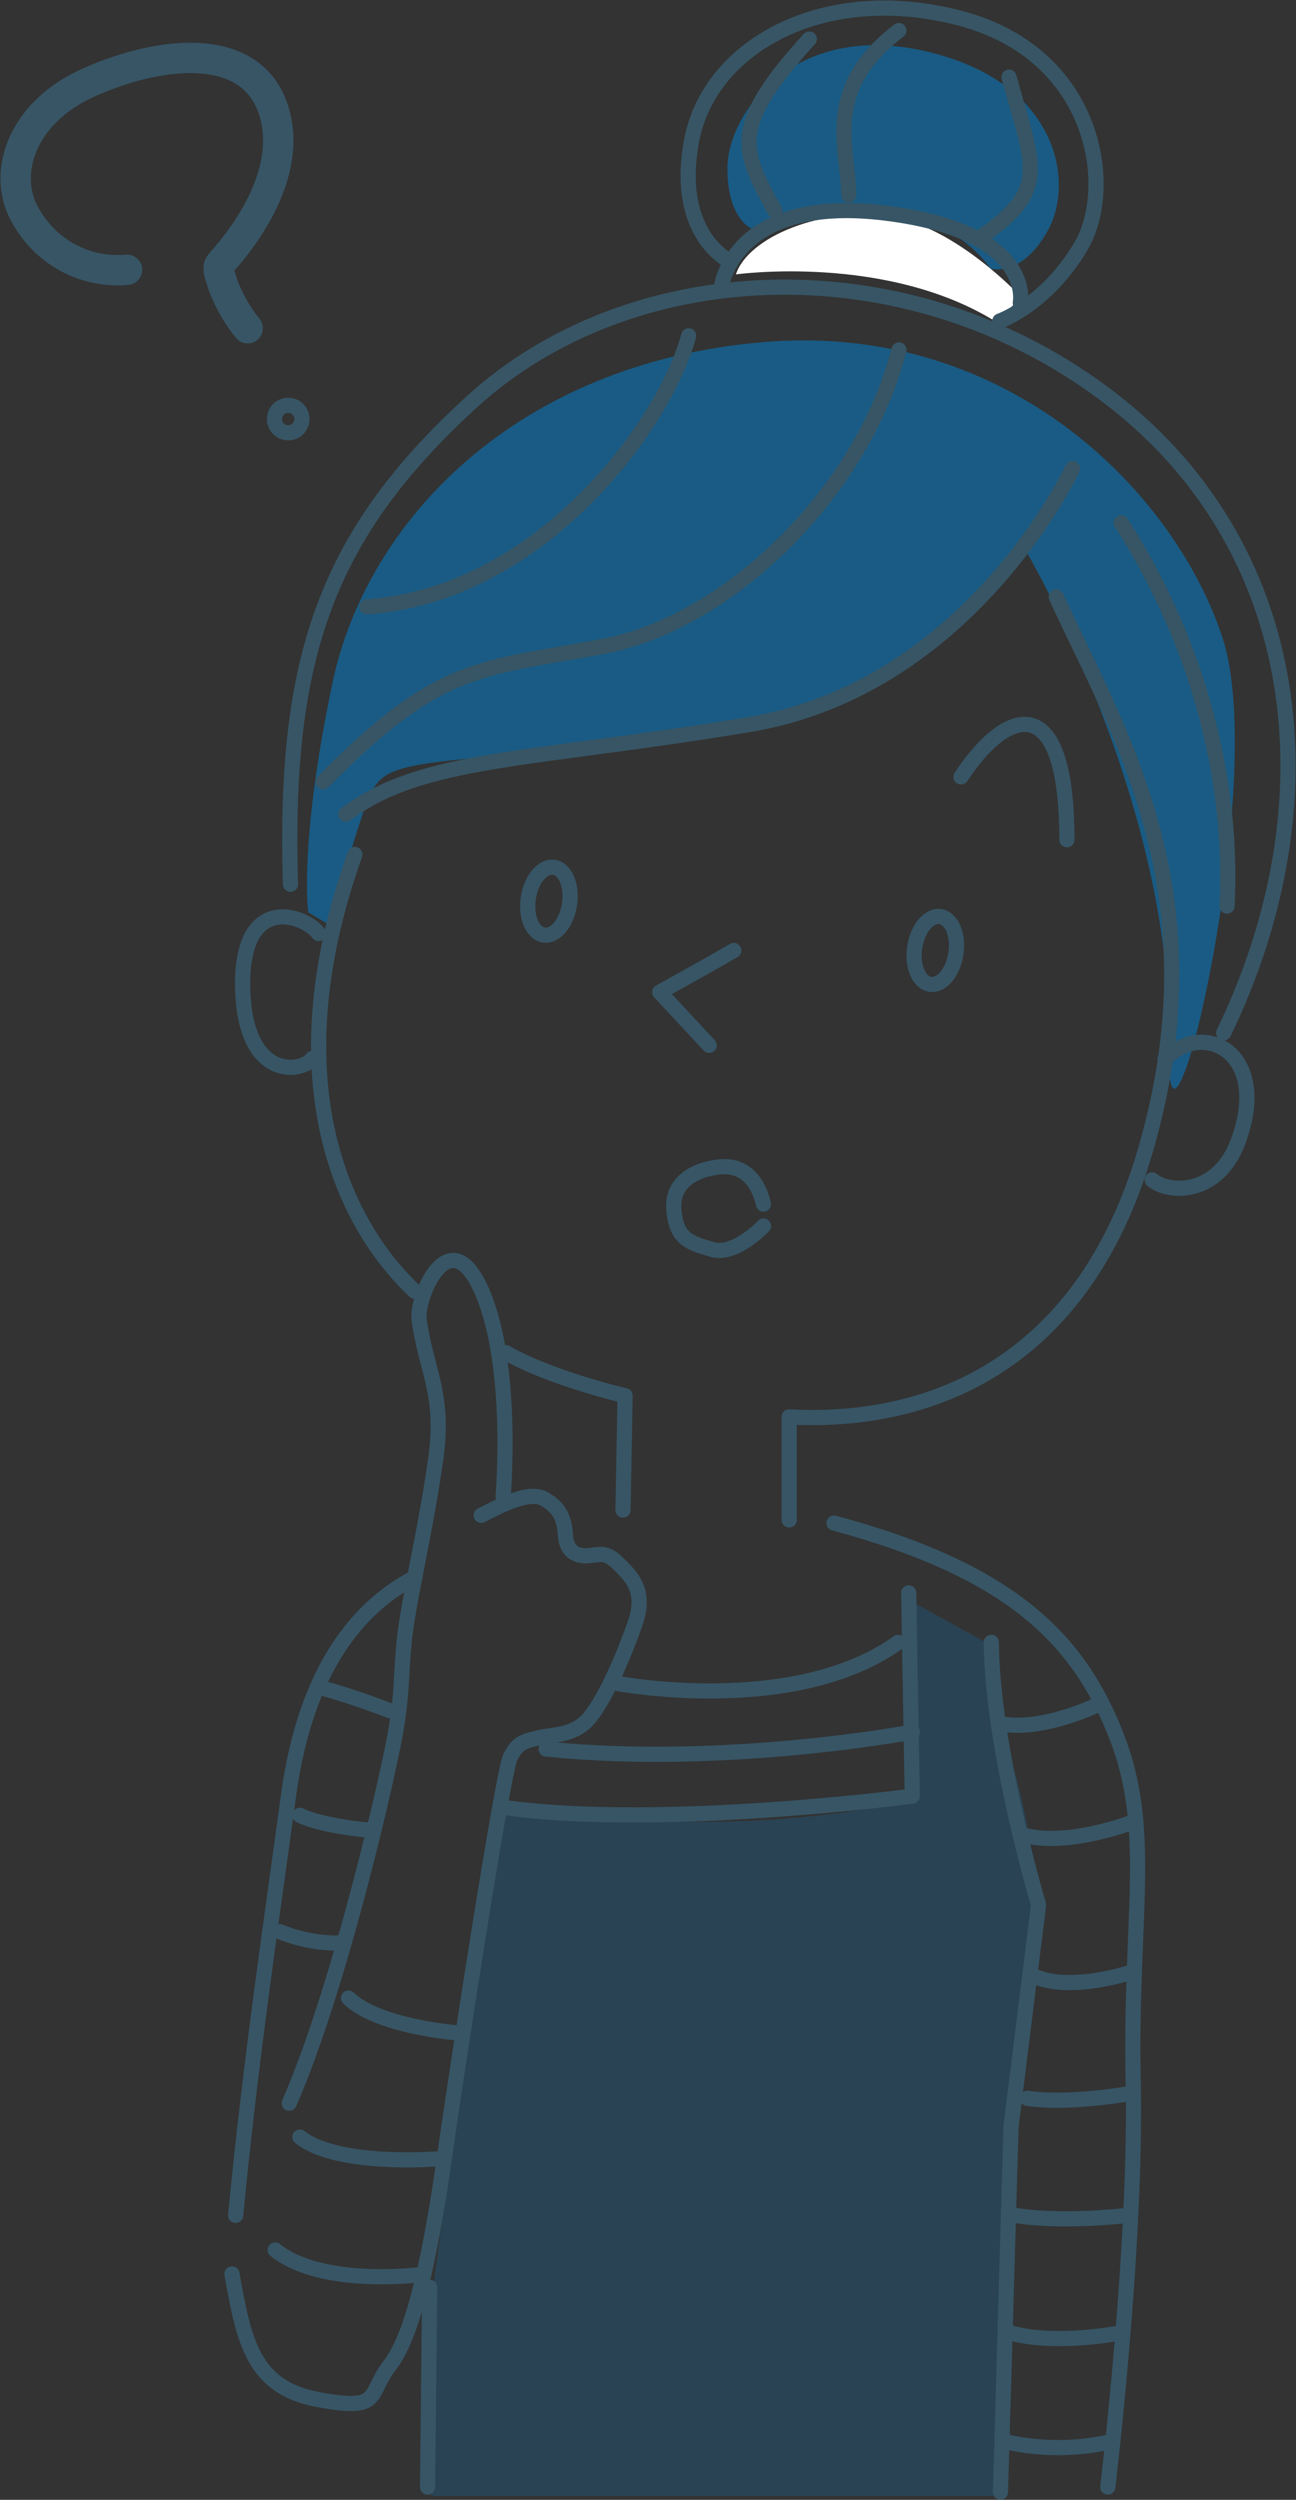 <svg xmlns="http://www.w3.org/2000/svg" width="170.834" height="329.481" viewBox="0 0 170.834 329.481">
  <rect x="0" y="0" width="170.834" height="329.481" fill="#333333" stroke="none"/>
  <g id="Layer_2" data-name="Layer 2" transform="translate(0.062 0.06)">
    <g id="Group_495" data-name="Group 495" transform="translate(2.005 1.005)">
      <path id="Path_1842" data-name="Path 1842" d="M53.45,316.195V290.711s2.235-16.372,3.726-28.837,1.863-17.862,2.981-25.3S62.2,224.3,62.2,224.3s4.46,2.416,23.248,2.981,31.807-2.981,31.807-2.981L116.7,198.25,127.5,204.2a82.811,82.811,0,0,0,2.789,16.372c2.235,7.26,3.534,19.533,3.534,19.533s-2.235,15.435-3.162,26.974-2.235,49.115-2.235,49.115Z" transform="translate(1.313 11.714)" fill="rgba(0,133,215,0.2)"/>
      <path id="Path_1843" data-name="Path 1843" d="M151.725,135.771c-.5,22.131,13.21-35.341,7.068-54.321S130.7,39.6,98.149,42.384,45.872,66,41.412,87.4s-3.162,30.136-3.162,30.136l2.789,1.671s2.044-7.632,4.46-14.881,3.534-5.77,30.327-8.739,39.067-5.77,56.929-25.856c0,0,19.714,33.3,18.98,66.041Z" transform="translate(0.321 1.648)" fill="rgba(0,133,215,0.5)"/>
      <path id="Path_1844" data-name="Path 1844" d="M91.19,34.458S111.1,31.669,125.6,40.781l3.162-3.364s-8.558-9.282-17.3-10.592S92.861,29.433,91.19,34.458Z" transform="translate(3.746 0.644)" fill="#fff"/>
      <path id="Path_1845" data-name="Path 1845" d="M93.866,30.04s-3.726-.926-3.726-8.186S98.879,2.321,116.369,6.42s19.533,17.3,16,23.621-7.568,4.992-7.568,4.992-4.332-6.845-14.754-7.962-16.18,2.981-16.18,2.981Z" transform="translate(3.679 -0.709)" fill="rgba(0,133,215,0.5)"/>
      <path id="Path_1846" data-name="Path 1846" d="M159.058,133.844c14.637-30.263,10.911-64.486-15.871-84.328S80.542,31.792,59.848,50.761c-19.225,17.607-24.707,33.808-23.813,63.5" transform="translate(0.184 1.223)" fill="none" stroke="#375565" stroke-linecap="round" stroke-linejoin="round" stroke-width="2"/>
      <path id="Path_1847" data-name="Path 1847" d="M144.422,131.285s2.608-2.981,6.227-2.044,6.142,5.493,3.438,12.838-9.3,6.887-11.347,5.12" transform="translate(7.07 7.252)" fill="none" stroke="#375565" stroke-linecap="round" stroke-linejoin="round" stroke-width="2"/>
      <path id="Path_1848" data-name="Path 1848" d="M132.992,73.91c8.09,17.67,21.577,38.875,11.816,72.736s-35.618,36-47.018,35.341V195.57" transform="translate(4.172 3.696)" fill="none" stroke="#375565" stroke-linecap="round" stroke-linejoin="round" stroke-width="2"/>
      <path id="Path_1849" data-name="Path 1849" d="M78.146,188.237l.277-15.073s-9.676-2.235-15.722-5.674" transform="translate(1.909 9.731)" fill="none" stroke="#375565" stroke-linecap="round" stroke-linejoin="round" stroke-width="2"/>
      <path id="Path_1850" data-name="Path 1850" d="M52.209,163.378C43.1,154.915,33.516,136.031,44.3,105.8" transform="translate(0.414 5.753)" fill="none" stroke="#375565" stroke-linecap="round" stroke-linejoin="round" stroke-width="2"/>
      <path id="Path_1851" data-name="Path 1851" d="M40.116,115.723c-1.724-2.416-10.187-5.493-10.006,6.972s7.813,11.443,9.208,9.485" transform="translate(-0.193 6.251)" fill="none" stroke="#375565" stroke-linecap="round" stroke-linejoin="round" stroke-width="2"/>
      <path id="Path_1852" data-name="Path 1852" d="M42.87,103.591c10.049-7.537,23.813-6.972,53.107-11.816s42.7-33.765,42.7-33.765" transform="translate(0.63 2.671)" fill="none" stroke="#375565" stroke-linecap="round" stroke-linejoin="round" stroke-width="2"/>
      <path id="Path_1853" data-name="Path 1853" d="M138.9,64.74c9.112,14.136,14.881,32.094,13.955,50.51" transform="translate(6.823 3.105)" fill="none" stroke="#375565" stroke-linecap="round" stroke-linejoin="round" stroke-width="2"/>
      <path id="Path_1854" data-name="Path 1854" d="M45.48,77.3C68.292,75.717,84.664,53.491,87.91,41.59" transform="translate(0.799 1.612)" fill="none" stroke="#375565" stroke-linecap="round" stroke-linejoin="round" stroke-width="2"/>
      <path id="Path_1855" data-name="Path 1855" d="M40.08,100.259C55.43,84.632,60.635,85.473,77.007,82.4s34.138-20.183,38.971-39.067" transform="translate(0.451 1.724)" fill="none" stroke="#375565" stroke-linecap="round" stroke-linejoin="round" stroke-width="2"/>
      <path id="Path_1856" data-name="Path 1856" d="M89.45,35.884s1.671-11.9,21.481-9.485,17.862,11.816,17.862,11.816" transform="translate(3.634 0.612)" fill="none" stroke="#375565" stroke-linecap="round" stroke-linejoin="round" stroke-width="2"/>
      <path id="Path_1857" data-name="Path 1857" d="M126.359,42.248s6.142-2.14,10.7-9.857,2.044-25.3-15.9-30.04-33.116,3.63-35.437,16.18,5.195,15.925,5.195,15.925" transform="translate(3.365 -1.005)" fill="none" stroke="#375565" stroke-linecap="round" stroke-linejoin="round" stroke-width="2"/>
      <path id="Path_1858" data-name="Path 1858" d="M119.07,96.619c6.046-9.208,13.955-11.72,13.955,8.282" transform="translate(5.544 4.714)" fill="none" stroke="#375565" stroke-linecap="round" stroke-linejoin="round" stroke-width="2"/>
      <ellipse id="Ellipse_115" data-name="Ellipse 115" cx="4.513" cy="2.746" rx="4.513" ry="2.746" transform="matrix(0.147, -0.989, 0.989, 0.147, 117.843, 128.269)" fill="none" stroke="#375565" stroke-linecap="round" stroke-linejoin="round" stroke-width="2"/>
      <ellipse id="Ellipse_116" data-name="Ellipse 116" cx="4.513" cy="2.746" rx="4.513" ry="2.746" transform="matrix(0.147, -0.989, 0.989, 0.147, 66.91, 121.772)" fill="none" stroke="#375565" stroke-linecap="round" stroke-linejoin="round" stroke-width="2"/>
      <path id="Path_1859" data-name="Path 1859" d="M91.521,117.69c-4.556,2.64-9.761,5.493-9.761,5.493l6.515,7.015" transform="translate(3.138 6.519)" fill="none" stroke="#375565" stroke-linecap="round" stroke-linejoin="round" stroke-width="2"/>
      <path id="Path_1860" data-name="Path 1860" d="M95.317,149.4c-.745-3.257-2.693-5.12-5.493-4.929s-6.6,1.586-6.323,5.578,2.14,4.492,5.12,5.333,6.7-3.1,6.7-3.1" transform="translate(3.25 8.245)" fill="none" stroke="#375565" stroke-linecap="round" stroke-linejoin="round" stroke-width="2"/>
      <path id="Path_1861" data-name="Path 1861" d="M96.206,27.45c-4.46-8.1-5.95-11.071,4.556-22.61" transform="translate(3.851 -0.758)" fill="none" stroke="#375565" stroke-linecap="round" stroke-linejoin="round" stroke-width="2"/>
      <path id="Path_1862" data-name="Path 1862" d="M105.209,25.463c-.1-6.419-3.534-13.955,6.6-21.673" transform="translate(4.609 -0.825)" fill="none" stroke="#375565" stroke-linecap="round" stroke-linejoin="round" stroke-width="2"/>
      <path id="Path_1863" data-name="Path 1863" d="M125.213,9.56c3.257,11.816,5.3,14.7-3.353,20.832" transform="translate(5.724 -0.453)" fill="none" stroke="#375565" stroke-linecap="round" stroke-linejoin="round" stroke-width="2"/>
      <path id="Path_1864" data-name="Path 1864" d="M16.679,35.1a13.807,13.807,0,0,1-13.114-6.7c-3.534-5.4-1.118-13.764,7.813-17.862s21.2-5.855,24.462,3.066S31.092,31.8,29.793,33.356s-1.3,1-.468,3.736a20.635,20.635,0,0,0,3.257,5.716" transform="translate(-2.005 -0.607)" fill="none" stroke="#375565" stroke-linecap="round" stroke-linejoin="round" stroke-width="4"/>
      <circle id="Ellipse_117" data-name="Ellipse 117" cx="1.81" cy="1.81" r="1.81" transform="translate(34.112 52.357)" fill="none" stroke="#375565" stroke-linecap="round" stroke-linejoin="round" stroke-width="2"/>
      <path id="Path_1865" data-name="Path 1865" d="M61.64,187.781c2.416-1.214,6.323-3.353,8.367-2.14s2.608,2.608,2.746,4.833,1.629,2.789,3.2,2.608,2.235-.468,3.811,1.118,3.726,3.438,2.14,7.909-3.726,9.4-5.77,12.093-4.929,2.416-6.887,2.885-2.885.649-3.811,2.693-6.6,38.226-8.558,52.085-4.183,23.908-7.26,27.9-.926,6.142-9.485,4.556-9.761-7.632-11.347-16.553" transform="translate(-0.278 10.878)" fill="none" stroke="#375565" stroke-linecap="round" stroke-linejoin="round" stroke-width="2"/>
      <path id="Path_1866" data-name="Path 1866" d="M29.24,279.4c1.948-20.183,4.652-38.321,6.972-55.343S45.7,199.046,52.861,195.32" transform="translate(-0.248 11.525)" fill="none" stroke="#375565" stroke-linecap="round" stroke-linejoin="round" stroke-width="2"/>
      <path id="Path_1867" data-name="Path 1867" d="M35.88,267.149c6.27-14.4,12.093-39.248,13.668-47.061s.841-10.326,1.863-16.649,2.512-12.369,3.768-21.109S53.848,170.462,53,163.819c-.373-2.885,4-13.476,8.282-3.672s2.789,27.027,2.789,27.027" transform="translate(0.18 8.994)" fill="none" stroke="#375565" stroke-linecap="round" stroke-linejoin="round" stroke-width="2"/>
      <path id="Path_1868" data-name="Path 1868" d="M43.22,247.4c3.811,3.726,14.041,4.556,14.041,4.556" transform="translate(0.653 14.884)" fill="none" stroke="#375565" stroke-linecap="round" stroke-linejoin="round" stroke-width="2"/>
      <path id="Path_1869" data-name="Path 1869" d="M37.19,264.61c4.929,3.907,17.9,2.885,17.9,2.885" transform="translate(0.264 15.993)" fill="none" stroke="#375565" stroke-linecap="round" stroke-linejoin="round" stroke-width="2"/>
      <path id="Path_1870" data-name="Path 1870" d="M34.14,278.59c6.142,4.929,19.065,3.257,19.065,3.257" transform="translate(0.067 16.895)" fill="none" stroke="#375565" stroke-linecap="round" stroke-linejoin="round" stroke-width="2"/>
      <path id="Path_1871" data-name="Path 1871" d="M34.75,239.19a20.106,20.106,0,0,0,7.718,1.49" transform="translate(0.107 14.354)" fill="none" stroke="#375565" stroke-linecap="round" stroke-linejoin="round" stroke-width="2"/>
      <path id="Path_1872" data-name="Path 1872" d="M37.19,224.77c2.789,1.394,8.952,1.948,8.952,1.948" transform="translate(0.264 13.424)" fill="none" stroke="#375565" stroke-linecap="round" stroke-linejoin="round" stroke-width="2"/>
      <path id="Path_1873" data-name="Path 1873" d="M40.34,209.13c4.088,1.118,8.558,2.885,8.558,2.885" transform="translate(0.467 12.416)" fill="none" stroke="#375565" stroke-linecap="round" stroke-linejoin="round" stroke-width="2"/>
      <path id="Path_1874" data-name="Path 1874" d="M67.69,216.7c23.717,2.416,48.274-2.235,48.274-2.235" transform="translate(2.231 12.759)" fill="none" stroke="#375565" stroke-linecap="round" stroke-linejoin="round" stroke-width="2"/>
      <path id="Path_1875" data-name="Path 1875" d="M76.43,208.757s23.344,4.46,37.108-5.4" transform="translate(2.795 12.044)" fill="none" stroke="#375565" stroke-linecap="round" stroke-linejoin="round" stroke-width="2"/>
      <path id="Path_1876" data-name="Path 1876" d="M63.14,225.609c20.747,2.693,53.107-1.586,53.107-1.586l-.468-26.793" transform="translate(1.938 11.648)" fill="none" stroke="#375565" stroke-linecap="round" stroke-linejoin="round" stroke-width="2"/>
      <path id="Path_1877" data-name="Path 1877" d="M122.82,203.36c.1,14.041,6.227,34.6,6.227,34.6l-3.63,29.209-1.394,48.179" transform="translate(5.786 12.044)" fill="none" stroke="#375565" stroke-linecap="round" stroke-linejoin="round" stroke-width="2"/>
      <line id="Line_157" data-name="Line 157" x1="0.277" y2="26.325" transform="translate(54.294 300.413)" fill="none" stroke="#375565" stroke-linecap="round" stroke-linejoin="round" stroke-width="2"/>
      <path id="Path_1878" data-name="Path 1878" d="M139.426,315.647s3.811-31.53,3.353-53.395,2.693-33.116-2.235-45.666-13.668-21.673-37.2-28" transform="translate(4.53 11.091)" fill="none" stroke="#375565" stroke-linecap="round" stroke-linejoin="round" stroke-width="2"/>
      <path id="Path_1879" data-name="Path 1879" d="M124.31,213.662c5.578.841,12.646-2.672,12.646-2.672" transform="translate(5.882 12.536)" fill="none" stroke="#375565" stroke-linecap="round" stroke-linejoin="round" stroke-width="2"/>
      <path id="Path_1880" data-name="Path 1880" d="M126.84,227.319c5.674,1.586,14.136-1.629,14.136-1.629" transform="translate(6.045 13.484)" fill="none" stroke="#375565" stroke-linecap="round" stroke-linejoin="round" stroke-width="2"/>
      <path id="Path_1881" data-name="Path 1881" d="M128.33,244.825c4.929,2.044,12.987-.745,12.987-.745" transform="translate(6.141 14.67)" fill="none" stroke="#375565" stroke-linecap="round" stroke-linejoin="round" stroke-width="2"/>
      <path id="Path_1882" data-name="Path 1882" d="M127.28,259.849c5.493.841,13.668-.649,13.668-.649" transform="translate(6.074 15.645)" fill="none" stroke="#375565" stroke-linecap="round" stroke-linejoin="round" stroke-width="2"/>
      <path id="Path_1883" data-name="Path 1883" d="M125.75,274.31c6.376,1.022,14.839,0,14.839,0" transform="translate(5.975 16.619)" fill="none" stroke="#375565" stroke-linecap="round" stroke-linejoin="round" stroke-width="2"/>
      <path id="Path_1884" data-name="Path 1884" d="M125.36,288.9c5.855,1.586,14.041,0,14.041,0" transform="translate(5.95 17.56)" fill="none" stroke="#375565" stroke-linecap="round" stroke-linejoin="round" stroke-width="2"/>
      <path id="Path_1885" data-name="Path 1885" d="M124.31,302.27a31.343,31.343,0,0,0,14.434,0" transform="translate(5.882 18.422)" fill="none" stroke="#375565" stroke-linecap="round" stroke-linejoin="round" stroke-width="2"/>
    </g>
  </g>
</svg>
